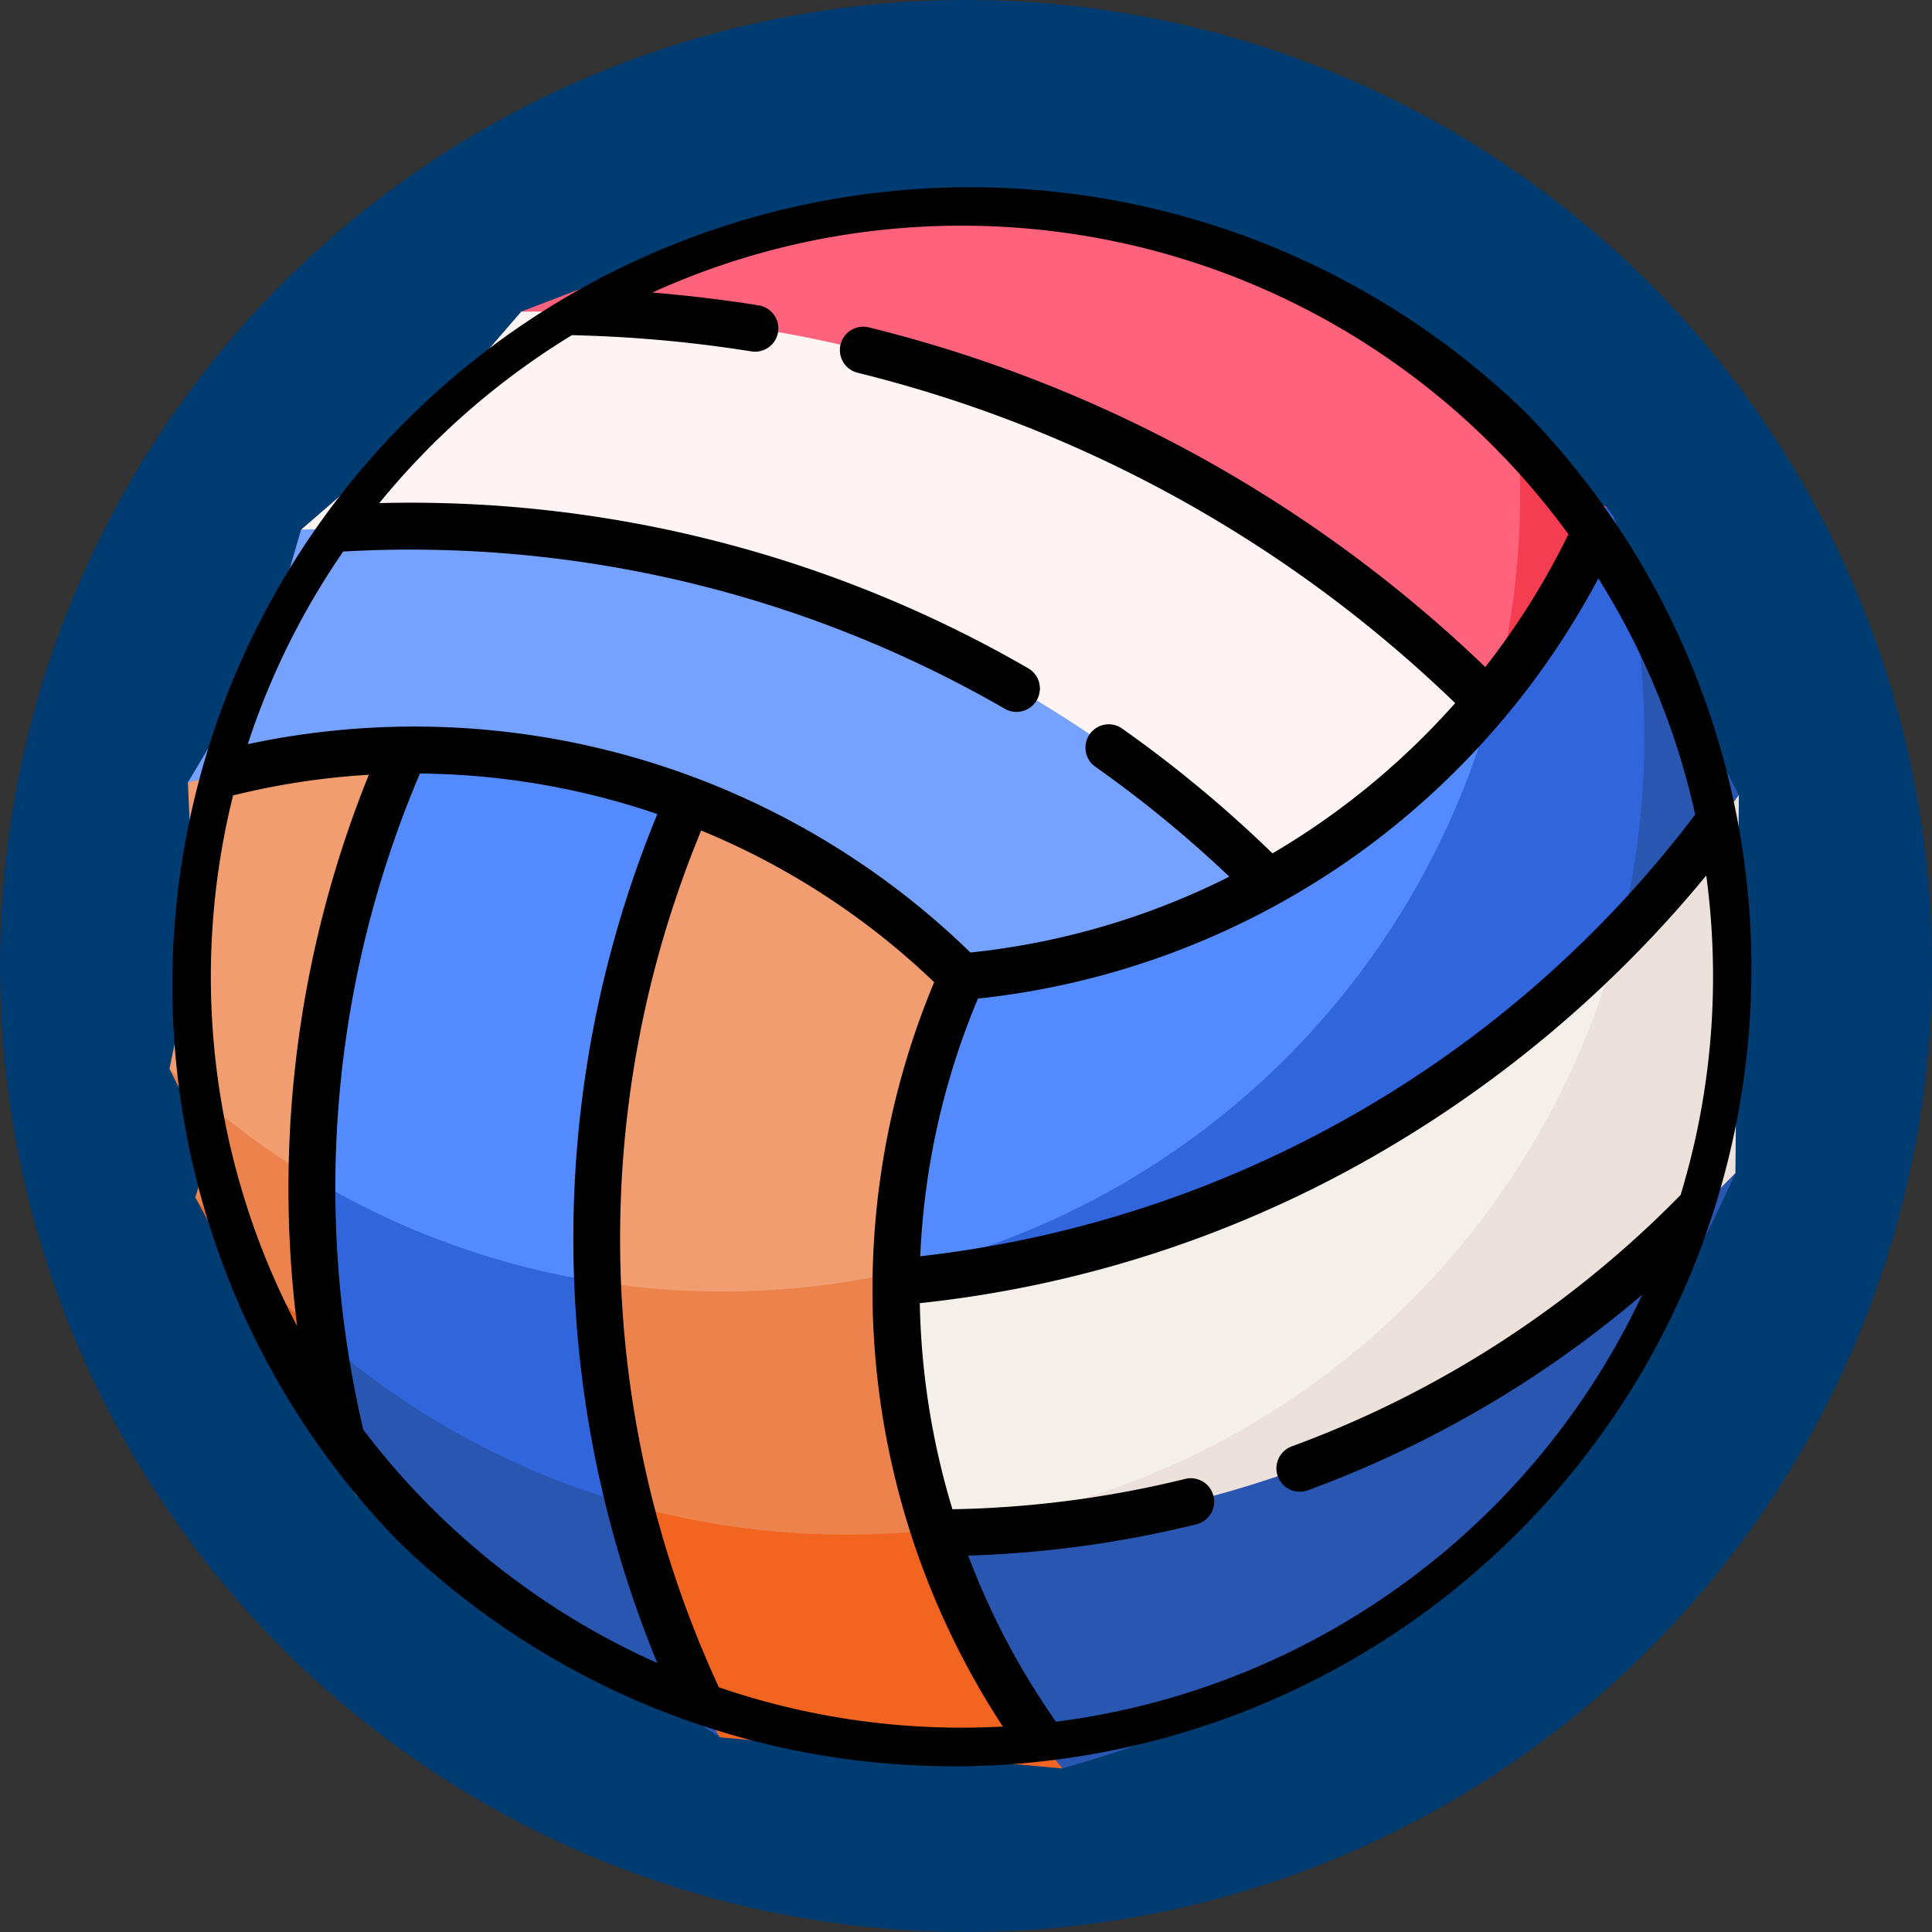 <svg xmlns="http://www.w3.org/2000/svg" width="45" height="45" viewBox="0 0 45 45">
    <rect x="0" y="0" width="45" height="45" fill="#333333" stroke="none"/>
    <defs>
        <style>
            .cls-2{fill:#2956b0}.cls-4{fill:#f16521}.cls-6{fill:#3165db}.cls-8{fill:#ec834d}.cls-9{fill:#538bfe}.cls-13{fill:#f19d70}
        </style>
    </defs>
    <g id="Group_330" data-name="Group 330" transform="translate(-132 -837)">
        <circle id="Ellipse_659" cx="22.5" cy="22.5" r="22.5" fill="#003b71" data-name="Ellipse 659" transform="translate(132 837)"/>
        <g id="Group_316" data-name="Group 316" transform="translate(135.947 1221.877)">
            <path id="Path_3017" d="M184.257-134.926h-.01v3.253l2.969 2.227c7.864-2.2 12.567-6.936 15.678-13.87l-5.6 2s-6.032 6.376-13.037 6.39z" class="cls-2" data-name="Path 3017" transform="translate(-166.416 -214.244)"/>
            <path id="Path_3018" d="M338.993-291.42l2.446-1.282.349-2.038a61.21 61.21 0 0 1-2.918-6.484l-.933 4.9z" class="cls-2" data-name="Path 3018" transform="translate(-305.233 -71.619)"/>
            <path id="Path_3019" fill="#ede1db" d="M202.727-234.227l-.429.581a28.39 28.39 0 0 1-2.366 2.737l-6.072 8.245-9.883 5.55.024.073h.01a24.824 24.824 0 0 0 17.844-7.583l.791-.8z" data-name="Path 3019" transform="translate(-166.172 -132.131)"/>
            <path id="Path_3020" d="M113.979-75.254l-.024-.073-3.922-1.923-3.171 1.336-.412 3 2.519 2.418 7.979.726-.41-.5a18.119 18.119 0 0 1-2.559-4.984z" class="cls-4" data-name="Path 3020" transform="translate(-96.148 -273.916)"/>
            <path id="Path_3021" d="M9.881-135.242l-3.713-2.2 3.747 6.949z" class="cls-4" data-name="Path 3021" transform="translate(-5.571 -219.553)"/>
            <path id="Path_3022" d="M44-99.624l-3.7-3.223-3.454-.653q.168 1.205.448 2.385l.33 1.28 8.476 5.626-.419-.715a25.51 25.51 0 0 1-1.681-4.7z" class="cls-2" data-name="Path 3022" transform="translate(-33.282 -250.206)"/>
            <path id="Path_3023" fill="#f5efe9" d="M164.138-191.875h-.019l-1.142 3.005 2.032 2.763a18.6 18.6 0 0 0 15.954-13.793 26.857 26.857 0 0 1-16.825 8.025z" data-name="Path 3023" transform="translate(-147.204 -163.138)"/>
            <path id="Path_3024" d="M182.63-293.628a18.71 18.71 0 0 0-.122-9.8l-.169-.237-1.325.689-1.265 3.639c-2.839 6.9-14.928 13.113-14.928 13.113l.964.624h.019a26.855 26.855 0 0 0 16.826-8.028z" class="cls-6" data-name="Path 3024" transform="translate(-148.87 -69.41)"/>
            <path id="Path_3025" fill="#f53d52" d="M310.261-322.122a18.066 18.066 0 0 0 2.339-3.747l.251-.581a2.922 2.922 0 0 1-2.133-2.442l-1.4 2.138z" data-name="Path 3025" transform="translate(-279.382 -46.629)"/>
            <path id="Path_3026" d="M89.527-135.922l-4.827.446 2.518 6.567a18.6 18.6 0 0 0 5.058.7 18.83 18.83 0 0 0 2.032-.111 18.2 18.2 0 0 1-.679-2.838 17.976 17.976 0 0 1-.21-2.93c0-.073 0-.15.005-.224z" class="cls-8" data-name="Path 3026" transform="translate(-76.503 -220.922)"/>
            <path id="Path_3027" d="M4.458-166.622L0-168.352c.432.885 1.038 1.776.6 2.992a18.674 18.674 0 0 0 2.969 3.284z" class="cls-8" data-name="Path 3027" transform="translate(0 -191.631)"/>
            <path id="Path_3028" d="M34.358-147.462a25.473 25.473 0 0 0 .24 3.729 18.545 18.545 0 0 0 7.149 3.875 25.4 25.4 0 0 1-.747-5.191l-2.946-2.994z" class="cls-6" data-name="Path 3028" transform="translate(-31.032 -209.974)"/>
            <path id="Path_3029" d="M179.622-258.723l-6.795 1.067-5.444 5.335-2.5 3.42.963 3.469a18.612 18.612 0 0 0 13.954-13.513l-.182.218z" class="cls-9" data-name="Path 3029" transform="translate(-148.926 -109.805)"/>
            <path id="Path_3030" fill="#ff627b" d="M84.7-374.316l22.5 9.09.182-.218a18.609 18.609 0 0 0 .581-4.627 18.772 18.772 0 0 0-.124-2.143c-3.912-2.1-7.878-4.645-12.878-4.645-3.793-.002-6.797 1.212-10.261 2.543z" data-name="Path 3030" transform="translate(-76.503 -3.303)"/>
            <path id="Path_3031" fill="#fff4f4" d="M54.229-337.294a18.054 18.054 0 0 0 5.081-4.21 31.071 31.071 0 0 0-21.485-9.09h-1.016l-2.193 2.537-2.936 2.544z" data-name="Path 3031" transform="translate(-28.614 -27.026)"/>
            <path id="Path_3032" fill="#75a2fe" d="M22.491-288.462a17.962 17.962 0 0 0 7.157-2.194 28.274 28.274 0 0 0-21.87-8.244l-.679.023L6.262-296l-1.8 3.012z" data-name="Path 3032" transform="translate(-4.033 -73.664)"/>
            <path id="Path_3033" d="M32.9-243.893a18.063 18.063 0 0 0-6.619-1.161l-.008.019-3.239 4.679 1.1 5.275a18.468 18.468 0 0 0 6.64 2.409l2.41-5.5z" class="cls-9" data-name="Path 3033" transform="translate(-20.807 -122.35)"/>
            <path id="Path_3034" d="M111.279-228.922a17.975 17.975 0 0 0-6.364-4.117 25.305 25.305 0 0 0-2.129 11.22 18.718 18.718 0 0 0 6.955-.214 17.987 17.987 0 0 1 1.538-6.889z" class="cls-13" data-name="Path 3034" transform="translate(-92.821 -133.204)"/>
            <path id="Path_3035" d="M5.466-245.051l.008-.019a18.076 18.076 0 0 0-4.444.611l-.6.145.165 3.79L0-237.645a18.693 18.693 0 0 0 3.326 2.545 25.332 25.332 0 0 1 2.14-9.951z" class="cls-13" data-name="Path 3035" transform="translate(0 -122.337)"/>
            <path id="Path_3036" d="M32.238-375.264a18.582 18.582 0 0 0-26.085.191 18.582 18.582 0 0 0-.191 26.085 18.582 18.582 0 0 0 26.085-.191 18.582 18.582 0 0 0 .191-26.085zm-12.764 13.646a18.565 18.565 0 0 0 8.832-3.358 18.7 18.7 0 0 0 5.618-6.429 17.392 17.392 0 0 1 2.257 5.5 26.361 26.361 0 0 1-18.051 10.289 17.422 17.422 0 0 1 1.344-6.002zm-9.458-15.452a30.868 30.868 0 0 1 4.182.378.565.565 0 0 0 .087.007.545.545 0 0 0 .539-.5.544.544 0 0 0-.454-.579c-.818-.132-1.647-.229-2.478-.3a17.385 17.385 0 0 1 7.21-1.556 17.473 17.473 0 0 1 14.125 7.186 17.376 17.376 0 0 1-1.936 3.094 31.658 31.658 0 0 0-14.359-7.912.544.544 0 0 0-.658.4.544.544 0 0 0 .4.658A30.568 30.568 0 0 1 30.59-368.5a17.632 17.632 0 0 1-4.255 3.5 29.145 29.145 0 0 0-3.492-2.9.544.544 0 0 0-.409-.1.545.545 0 0 0-.356.223.543.543 0 0 0-.091.41.544.544 0 0 0 .228.353 28.025 28.025 0 0 1 3.115 2.556 17.44 17.44 0 0 1-6.031 1.767 18.567 18.567 0 0 0-16.832-4.853 17.442 17.442 0 0 1 2.223-4.487 27.694 27.694 0 0 1 15.41 3.663.545.545 0 0 0 .744-.2.544.544 0 0 0-.2-.744 28.755 28.755 0 0 0-15.113-3.847 17.626 17.626 0 0 1 4.485-3.911zm-7.891 10.72a17.427 17.427 0 0 1 3.162-.481 25.683 25.683 0 0 0-1.67 12.843 17.481 17.481 0 0 1-1.492-12.362zm3.033 14.773a24.634 24.634 0 0 1 1.319-15.283 17.589 17.589 0 0 1 5.53.944 25.961 25.961 0 0 0 0 19.775 17.588 17.588 0 0 1-6.849-5.435zm8.282 6a24.874 24.874 0 0 1-.412-19.956A17.441 17.441 0 0 1 18.455-362a18.565 18.565 0 0 0 1.6 17.338q-.47.026-.947.026a17.423 17.423 0 0 1-5.669-.941zm7.85.8a17.425 17.425 0 0 1-2.043-3.867 25.48 25.48 0 0 0 5.322-.731.544.544 0 0 0 .391-.657.544.544 0 0 0-.652-.4 24.409 24.409 0 0 1-5.428.708 17.653 17.653 0 0 1-.76-4.8 26.983 26.983 0 0 0 10.572-3.422 28.126 28.126 0 0 0 7.746-6.539 17.636 17.636 0 0 1 .158 2.354 17.425 17.425 0 0 1-.756 5.087 24.5 24.5 0 0 1-9.048 5.853.543.543 0 0 0-.313.281.542.542 0 0 0-.02.42.546.546 0 0 0 .285.309.545.545 0 0 0 .42.013 25.569 25.569 0 0 0 7.781-4.552 17.537 17.537 0 0 1-13.656 9.946z" data-name="Path 3036" transform="translate(-.643)"/>
        </g>
    </g>
</svg>
